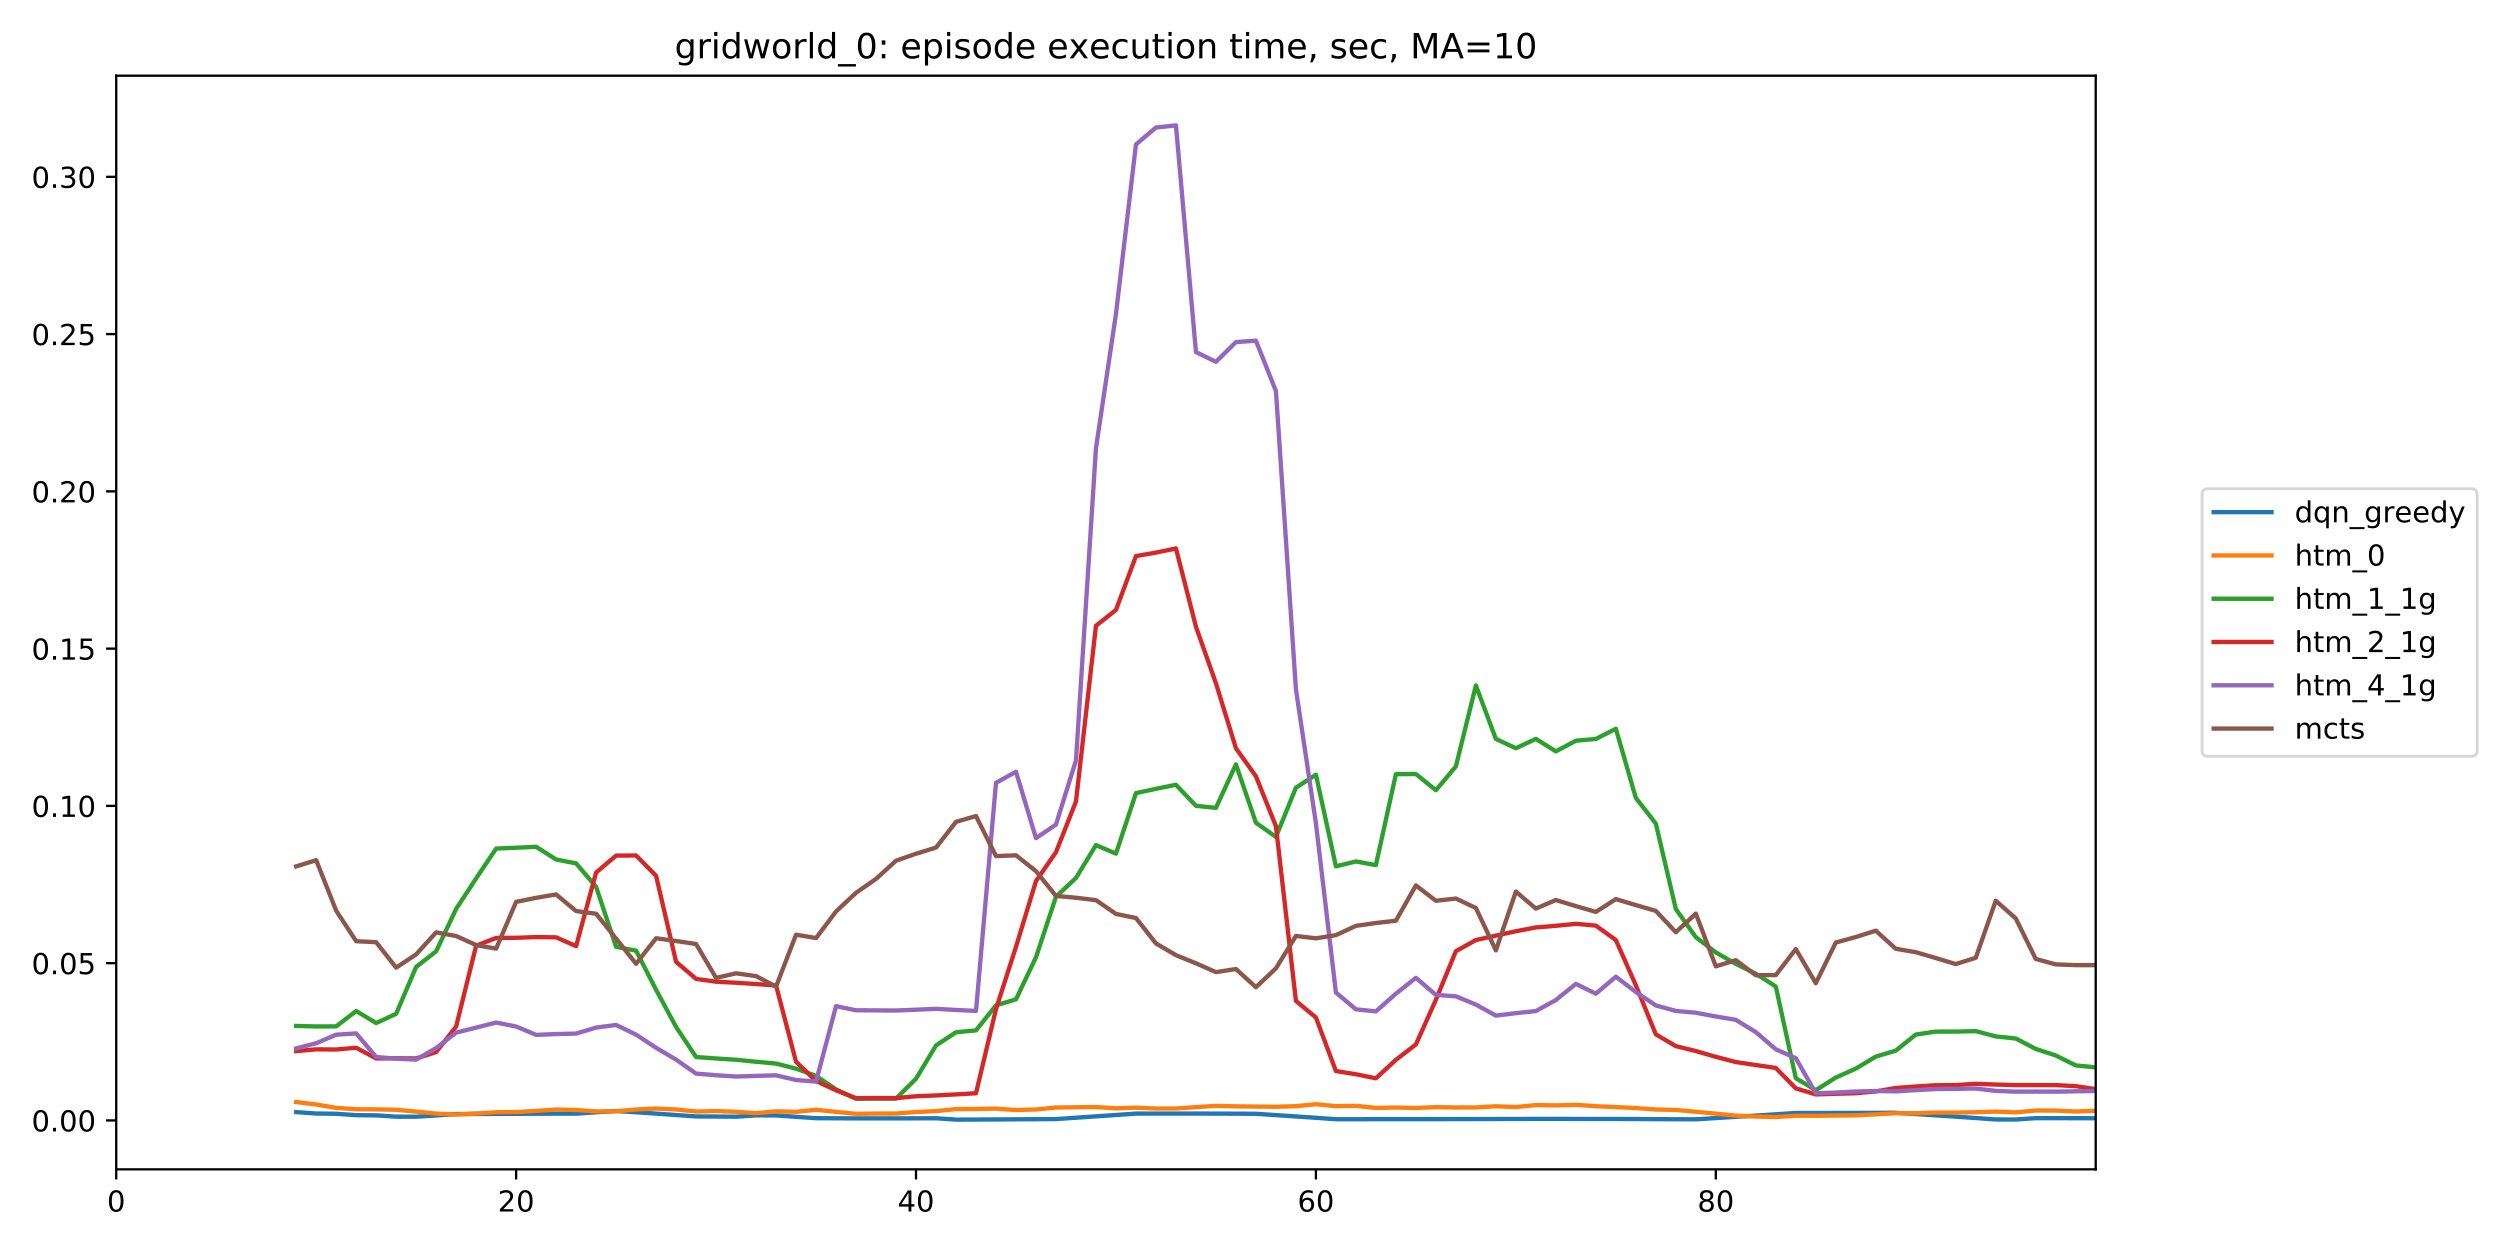 <?xml version="1.0" encoding="utf-8" standalone="no"?>
<!DOCTYPE svg PUBLIC "-//W3C//DTD SVG 1.1//EN"
  "http://www.w3.org/Graphics/SVG/1.1/DTD/svg11.dtd">
<!-- Created with matplotlib (https://matplotlib.org/) -->
<svg height="432pt" version="1.1" viewBox="0 0 864 432" width="864pt" xmlns="http://www.w3.org/2000/svg" xmlns:xlink="http://www.w3.org/1999/xlink">
 <defs>
  <style type="text/css">
*{stroke-linecap:butt;stroke-linejoin:round;}
  </style>
 </defs>
 <g id="figure_1">
  <g id="patch_1">
   <path d="M 0 432 
L 864 432 
L 864 0 
L 0 0 
z
" style="fill:#ffffff;"/>
  </g>
  <g id="axes_1">
   <g id="patch_2">
    <path d="M 40.165 404.12 
L 724.28 404.12 
L 724.28 26.16 
L 40.165 26.16 
z
" style="fill:#ffffff;"/>
   </g>
   <g id="matplotlib.axis_1">
    <g id="xtick_1">
     <g id="line2d_1">
      <defs>
       <path d="M 0 0 
L 0 3.5 
" id="mad38ffcee9" style="stroke:#000000;stroke-width:0.8;"/>
      </defs>
      <g>
       <use style="stroke:#000000;stroke-width:0.8;" x="40.165" xlink:href="#mad38ffcee9" y="404.12"/>
      </g>
     </g>
     <g id="text_1">
      <!-- 0 -->
      <defs>
       <path d="M 31.781 66.406 
Q 24.172 66.406 20.328 58.906 
Q 16.5 51.422 16.5 36.375 
Q 16.5 21.391 20.328 13.891 
Q 24.172 6.391 31.781 6.391 
Q 39.453 6.391 43.281 13.891 
Q 47.125 21.391 47.125 36.375 
Q 47.125 51.422 43.281 58.906 
Q 39.453 66.406 31.781 66.406 
z
M 31.781 74.219 
Q 44.047 74.219 50.516 64.516 
Q 56.984 54.828 56.984 36.375 
Q 56.984 17.969 50.516 8.266 
Q 44.047 -1.422 31.781 -1.422 
Q 19.531 -1.422 13.062 8.266 
Q 6.594 17.969 6.594 36.375 
Q 6.594 54.828 13.062 64.516 
Q 19.531 74.219 31.781 74.219 
z
" id="DejaVuSans-48"/>
      </defs>
      <g transform="translate(36.984 418.718)scale(0.1 -0.1)">
       <use xlink:href="#DejaVuSans-48"/>
      </g>
     </g>
    </g>
    <g id="xtick_2">
     <g id="line2d_2">
      <g>
       <use style="stroke:#000000;stroke-width:0.8;" x="178.37" xlink:href="#mad38ffcee9" y="404.12"/>
      </g>
     </g>
     <g id="text_2">
      <!-- 20 -->
      <defs>
       <path d="M 19.188 8.297 
L 53.609 8.297 
L 53.609 0 
L 7.328 0 
L 7.328 8.297 
Q 12.938 14.109 22.625 23.891 
Q 32.328 33.688 34.812 36.531 
Q 39.547 41.844 41.422 45.531 
Q 43.312 49.219 43.312 52.781 
Q 43.312 58.594 39.234 62.25 
Q 35.156 65.922 28.609 65.922 
Q 23.969 65.922 18.812 64.312 
Q 13.672 62.703 7.812 59.422 
L 7.812 69.391 
Q 13.766 71.781 18.938 73 
Q 24.125 74.219 28.422 74.219 
Q 39.75 74.219 46.484 68.547 
Q 53.219 62.891 53.219 53.422 
Q 53.219 48.922 51.531 44.891 
Q 49.859 40.875 45.406 35.406 
Q 44.188 33.984 37.641 27.219 
Q 31.109 20.453 19.188 8.297 
z
" id="DejaVuSans-50"/>
      </defs>
      <g transform="translate(172.008 418.718)scale(0.1 -0.1)">
       <use xlink:href="#DejaVuSans-50"/>
       <use x="63.623" xlink:href="#DejaVuSans-48"/>
      </g>
     </g>
    </g>
    <g id="xtick_3">
     <g id="line2d_3">
      <g>
       <use style="stroke:#000000;stroke-width:0.8;" x="316.575" xlink:href="#mad38ffcee9" y="404.12"/>
      </g>
     </g>
     <g id="text_3">
      <!-- 40 -->
      <defs>
       <path d="M 37.797 64.312 
L 12.891 25.391 
L 37.797 25.391 
z
M 35.203 72.906 
L 47.609 72.906 
L 47.609 25.391 
L 58.016 25.391 
L 58.016 17.188 
L 47.609 17.188 
L 47.609 0 
L 37.797 0 
L 37.797 17.188 
L 4.891 17.188 
L 4.891 26.703 
z
" id="DejaVuSans-52"/>
      </defs>
      <g transform="translate(310.213 418.718)scale(0.1 -0.1)">
       <use xlink:href="#DejaVuSans-52"/>
       <use x="63.623" xlink:href="#DejaVuSans-48"/>
      </g>
     </g>
    </g>
    <g id="xtick_4">
     <g id="line2d_4">
      <g>
       <use style="stroke:#000000;stroke-width:0.8;" x="454.78" xlink:href="#mad38ffcee9" y="404.12"/>
      </g>
     </g>
     <g id="text_4">
      <!-- 60 -->
      <defs>
       <path d="M 33.016 40.375 
Q 26.375 40.375 22.484 35.828 
Q 18.609 31.297 18.609 23.391 
Q 18.609 15.531 22.484 10.953 
Q 26.375 6.391 33.016 6.391 
Q 39.656 6.391 43.531 10.953 
Q 47.406 15.531 47.406 23.391 
Q 47.406 31.297 43.531 35.828 
Q 39.656 40.375 33.016 40.375 
z
M 52.594 71.297 
L 52.594 62.312 
Q 48.875 64.062 45.094 64.984 
Q 41.312 65.922 37.594 65.922 
Q 27.828 65.922 22.672 59.328 
Q 17.531 52.734 16.797 39.406 
Q 19.672 43.656 24.016 45.922 
Q 28.375 48.188 33.594 48.188 
Q 44.578 48.188 50.953 41.516 
Q 57.328 34.859 57.328 23.391 
Q 57.328 12.156 50.688 5.359 
Q 44.047 -1.422 33.016 -1.422 
Q 20.359 -1.422 13.672 8.266 
Q 6.984 17.969 6.984 36.375 
Q 6.984 53.656 15.188 63.938 
Q 23.391 74.219 37.203 74.219 
Q 40.922 74.219 44.703 73.484 
Q 48.484 72.75 52.594 71.297 
z
" id="DejaVuSans-54"/>
      </defs>
      <g transform="translate(448.418 418.718)scale(0.1 -0.1)">
       <use xlink:href="#DejaVuSans-54"/>
       <use x="63.623" xlink:href="#DejaVuSans-48"/>
      </g>
     </g>
    </g>
    <g id="xtick_5">
     <g id="line2d_5">
      <g>
       <use style="stroke:#000000;stroke-width:0.8;" x="592.985" xlink:href="#mad38ffcee9" y="404.12"/>
      </g>
     </g>
     <g id="text_5">
      <!-- 80 -->
      <defs>
       <path d="M 31.781 34.625 
Q 24.75 34.625 20.719 30.859 
Q 16.703 27.094 16.703 20.516 
Q 16.703 13.922 20.719 10.156 
Q 24.75 6.391 31.781 6.391 
Q 38.812 6.391 42.859 10.172 
Q 46.922 13.969 46.922 20.516 
Q 46.922 27.094 42.891 30.859 
Q 38.875 34.625 31.781 34.625 
z
M 21.922 38.812 
Q 15.578 40.375 12.031 44.719 
Q 8.5 49.078 8.5 55.328 
Q 8.5 64.062 14.719 69.141 
Q 20.953 74.219 31.781 74.219 
Q 42.672 74.219 48.875 69.141 
Q 55.078 64.062 55.078 55.328 
Q 55.078 49.078 51.531 44.719 
Q 48 40.375 41.703 38.812 
Q 48.828 37.156 52.797 32.312 
Q 56.781 27.484 56.781 20.516 
Q 56.781 9.906 50.312 4.234 
Q 43.844 -1.422 31.781 -1.422 
Q 19.734 -1.422 13.25 4.234 
Q 6.781 9.906 6.781 20.516 
Q 6.781 27.484 10.781 32.312 
Q 14.797 37.156 21.922 38.812 
z
M 18.312 54.391 
Q 18.312 48.734 21.844 45.562 
Q 25.391 42.391 31.781 42.391 
Q 38.141 42.391 41.719 45.562 
Q 45.312 48.734 45.312 54.391 
Q 45.312 60.062 41.719 63.234 
Q 38.141 66.406 31.781 66.406 
Q 25.391 66.406 21.844 63.234 
Q 18.312 60.062 18.312 54.391 
z
" id="DejaVuSans-56"/>
      </defs>
      <g transform="translate(586.623 418.718)scale(0.1 -0.1)">
       <use xlink:href="#DejaVuSans-56"/>
       <use x="63.623" xlink:href="#DejaVuSans-48"/>
      </g>
     </g>
    </g>
   </g>
   <g id="matplotlib.axis_2">
    <g id="ytick_1">
     <g id="line2d_6">
      <defs>
       <path d="M 0 0 
L -3.5 0 
" id="mde3115a3ef" style="stroke:#000000;stroke-width:0.8;"/>
      </defs>
      <g>
       <use style="stroke:#000000;stroke-width:0.8;" x="40.165" xlink:href="#mde3115a3ef" y="387.221"/>
      </g>
     </g>
     <g id="text_6">
      <!-- 0.00 -->
      <defs>
       <path d="M 10.688 12.406 
L 21 12.406 
L 21 0 
L 10.688 0 
z
" id="DejaVuSans-46"/>
      </defs>
      <g transform="translate(10.899 391.021)scale(0.1 -0.1)">
       <use xlink:href="#DejaVuSans-48"/>
       <use x="63.623" xlink:href="#DejaVuSans-46"/>
       <use x="95.41" xlink:href="#DejaVuSans-48"/>
       <use x="159.033" xlink:href="#DejaVuSans-48"/>
      </g>
     </g>
    </g>
    <g id="ytick_2">
     <g id="line2d_7">
      <g>
       <use style="stroke:#000000;stroke-width:0.8;" x="40.165" xlink:href="#mde3115a3ef" y="332.871"/>
      </g>
     </g>
     <g id="text_7">
      <!-- 0.05 -->
      <defs>
       <path d="M 10.797 72.906 
L 49.516 72.906 
L 49.516 64.594 
L 19.828 64.594 
L 19.828 46.734 
Q 21.969 47.469 24.109 47.828 
Q 26.266 48.188 28.422 48.188 
Q 40.625 48.188 47.75 41.5 
Q 54.891 34.812 54.891 23.391 
Q 54.891 11.625 47.562 5.094 
Q 40.234 -1.422 26.906 -1.422 
Q 22.312 -1.422 17.547 -0.641 
Q 12.797 0.141 7.719 1.703 
L 7.719 11.625 
Q 12.109 9.234 16.797 8.062 
Q 21.484 6.891 26.703 6.891 
Q 35.156 6.891 40.078 11.328 
Q 45.016 15.766 45.016 23.391 
Q 45.016 31 40.078 35.438 
Q 35.156 39.891 26.703 39.891 
Q 22.75 39.891 18.812 39.016 
Q 14.891 38.141 10.797 36.281 
z
" id="DejaVuSans-53"/>
      </defs>
      <g transform="translate(10.899 336.67)scale(0.1 -0.1)">
       <use xlink:href="#DejaVuSans-48"/>
       <use x="63.623" xlink:href="#DejaVuSans-46"/>
       <use x="95.41" xlink:href="#DejaVuSans-48"/>
       <use x="159.033" xlink:href="#DejaVuSans-53"/>
      </g>
     </g>
    </g>
    <g id="ytick_3">
     <g id="line2d_8">
      <g>
       <use style="stroke:#000000;stroke-width:0.8;" x="40.165" xlink:href="#mde3115a3ef" y="278.521"/>
      </g>
     </g>
     <g id="text_8">
      <!-- 0.10 -->
      <defs>
       <path d="M 12.406 8.297 
L 28.516 8.297 
L 28.516 63.922 
L 10.984 60.406 
L 10.984 69.391 
L 28.422 72.906 
L 38.281 72.906 
L 38.281 8.297 
L 54.391 8.297 
L 54.391 0 
L 12.406 0 
z
" id="DejaVuSans-49"/>
      </defs>
      <g transform="translate(10.899 282.32)scale(0.1 -0.1)">
       <use xlink:href="#DejaVuSans-48"/>
       <use x="63.623" xlink:href="#DejaVuSans-46"/>
       <use x="95.41" xlink:href="#DejaVuSans-49"/>
       <use x="159.033" xlink:href="#DejaVuSans-48"/>
      </g>
     </g>
    </g>
    <g id="ytick_4">
     <g id="line2d_9">
      <g>
       <use style="stroke:#000000;stroke-width:0.8;" x="40.165" xlink:href="#mde3115a3ef" y="224.171"/>
      </g>
     </g>
     <g id="text_9">
      <!-- 0.15 -->
      <g transform="translate(10.899 227.97)scale(0.1 -0.1)">
       <use xlink:href="#DejaVuSans-48"/>
       <use x="63.623" xlink:href="#DejaVuSans-46"/>
       <use x="95.41" xlink:href="#DejaVuSans-49"/>
       <use x="159.033" xlink:href="#DejaVuSans-53"/>
      </g>
     </g>
    </g>
    <g id="ytick_5">
     <g id="line2d_10">
      <g>
       <use style="stroke:#000000;stroke-width:0.8;" x="40.165" xlink:href="#mde3115a3ef" y="169.821"/>
      </g>
     </g>
     <g id="text_10">
      <!-- 0.20 -->
      <g transform="translate(10.899 173.62)scale(0.1 -0.1)">
       <use xlink:href="#DejaVuSans-48"/>
       <use x="63.623" xlink:href="#DejaVuSans-46"/>
       <use x="95.41" xlink:href="#DejaVuSans-50"/>
       <use x="159.033" xlink:href="#DejaVuSans-48"/>
      </g>
     </g>
    </g>
    <g id="ytick_6">
     <g id="line2d_11">
      <g>
       <use style="stroke:#000000;stroke-width:0.8;" x="40.165" xlink:href="#mde3115a3ef" y="115.471"/>
      </g>
     </g>
     <g id="text_11">
      <!-- 0.25 -->
      <g transform="translate(10.899 119.27)scale(0.1 -0.1)">
       <use xlink:href="#DejaVuSans-48"/>
       <use x="63.623" xlink:href="#DejaVuSans-46"/>
       <use x="95.41" xlink:href="#DejaVuSans-50"/>
       <use x="159.033" xlink:href="#DejaVuSans-53"/>
      </g>
     </g>
    </g>
    <g id="ytick_7">
     <g id="line2d_12">
      <g>
       <use style="stroke:#000000;stroke-width:0.8;" x="40.165" xlink:href="#mde3115a3ef" y="61.12"/>
      </g>
     </g>
     <g id="text_12">
      <!-- 0.30 -->
      <defs>
       <path d="M 40.578 39.312 
Q 47.656 37.797 51.625 33 
Q 55.609 28.219 55.609 21.188 
Q 55.609 10.406 48.188 4.484 
Q 40.766 -1.422 27.094 -1.422 
Q 22.516 -1.422 17.656 -0.516 
Q 12.797 0.391 7.625 2.203 
L 7.625 11.719 
Q 11.719 9.328 16.594 8.109 
Q 21.484 6.891 26.812 6.891 
Q 36.078 6.891 40.938 10.547 
Q 45.797 14.203 45.797 21.188 
Q 45.797 27.641 41.281 31.266 
Q 36.766 34.906 28.719 34.906 
L 20.219 34.906 
L 20.219 43.016 
L 29.109 43.016 
Q 36.375 43.016 40.234 45.922 
Q 44.094 48.828 44.094 54.297 
Q 44.094 59.906 40.109 62.906 
Q 36.141 65.922 28.719 65.922 
Q 24.656 65.922 20.016 65.031 
Q 15.375 64.156 9.812 62.312 
L 9.812 71.094 
Q 15.438 72.656 20.344 73.438 
Q 25.25 74.219 29.594 74.219 
Q 40.828 74.219 47.359 69.109 
Q 53.906 64.016 53.906 55.328 
Q 53.906 49.266 50.438 45.094 
Q 46.969 40.922 40.578 39.312 
z
" id="DejaVuSans-51"/>
      </defs>
      <g transform="translate(10.899 64.92)scale(0.1 -0.1)">
       <use xlink:href="#DejaVuSans-48"/>
       <use x="63.623" xlink:href="#DejaVuSans-46"/>
       <use x="95.41" xlink:href="#DejaVuSans-51"/>
       <use x="159.033" xlink:href="#DejaVuSans-48"/>
      </g>
     </g>
    </g>
   </g>
   <g id="line2d_13">
    <path clip-path="url(#p79710f02c5)" d="M 102.357 384.342 
L 109.268 384.836 
L 116.178 384.919 
L 123.088 385.405 
L 129.998 385.472 
L 136.909 385.917 
L 143.819 385.933 
L 150.729 385.502 
L 157.639 385.018 
L 164.55 384.989 
L 171.46 384.968 
L 178.37 384.948 
L 185.28 384.89 
L 192.191 384.878 
L 199.101 384.879 
L 206.011 384.411 
L 212.921 383.962 
L 219.832 384.397 
L 226.742 384.865 
L 233.652 385.352 
L 240.562 385.846 
L 247.473 385.871 
L 254.383 385.93 
L 261.293 385.475 
L 268.203 385.488 
L 275.114 385.974 
L 282.024 386.444 
L 288.934 386.48 
L 295.844 386.512 
L 302.755 386.51 
L 309.665 386.509 
L 316.575 386.492 
L 323.485 386.472 
L 330.396 386.94 
L 337.306 386.918 
L 344.216 386.882 
L 351.126 386.836 
L 358.037 386.797 
L 364.947 386.752 
L 371.857 386.278 
L 378.767 385.806 
L 385.678 385.343 
L 392.588 384.86 
L 399.498 384.848 
L 406.408 384.845 
L 413.319 384.853 
L 420.229 384.866 
L 427.139 384.891 
L 434.049 384.923 
L 440.96 385.385 
L 447.87 385.844 
L 454.78 386.311 
L 461.69 386.803 
L 468.601 386.805 
L 475.511 386.789 
L 482.421 386.785 
L 489.331 386.793 
L 496.242 386.781 
L 503.152 386.76 
L 510.062 386.743 
L 516.972 386.728 
L 523.883 386.715 
L 530.793 386.693 
L 537.703 386.691 
L 544.613 386.707 
L 551.524 386.716 
L 558.434 386.717 
L 565.344 386.743 
L 572.254 386.777 
L 579.165 386.81 
L 586.075 386.837 
L 592.985 386.406 
L 599.895 385.972 
L 606.806 385.542 
L 613.716 385.104 
L 620.626 384.632 
L 627.536 384.643 
L 634.447 384.628 
L 641.357 384.614 
L 648.267 384.591 
L 655.177 384.577 
L 662.088 385.015 
L 668.998 385.465 
L 675.908 385.922 
L 682.818 386.387 
L 689.729 386.885 
L 696.639 386.898 
L 703.549 386.441 
L 710.459 386.442 
L 717.37 386.451 
L 724.28 386.452 
" style="fill:none;stroke:#1f77b4;stroke-linecap:square;stroke-width:1.5;"/>
   </g>
   <g id="line2d_14">
    <path clip-path="url(#p79710f02c5)" d="M 102.357 380.86 
L 109.268 381.708 
L 116.178 382.882 
L 123.088 383.358 
L 129.998 383.389 
L 136.909 383.547 
L 143.819 384.16 
L 150.729 384.858 
L 157.639 385.183 
L 164.55 384.827 
L 171.46 384.385 
L 178.37 384.313 
L 185.28 383.926 
L 192.191 383.457 
L 199.101 383.609 
L 206.011 384.111 
L 212.921 384.054 
L 219.832 383.444 
L 226.742 383.113 
L 233.652 383.438 
L 240.562 384.135 
L 247.473 383.999 
L 254.383 384.225 
L 261.293 384.711 
L 268.203 384.067 
L 275.114 384.249 
L 282.024 383.54 
L 288.934 384.269 
L 295.844 384.926 
L 302.755 384.852 
L 309.665 384.834 
L 316.575 384.323 
L 323.485 384.005 
L 330.396 383.3 
L 337.306 383.274 
L 344.216 383.139 
L 351.126 383.635 
L 358.037 383.433 
L 364.947 382.756 
L 371.857 382.672 
L 378.767 382.594 
L 385.678 383.035 
L 392.588 382.814 
L 399.498 383.108 
L 406.408 383.096 
L 413.319 382.635 
L 420.229 382.179 
L 427.139 382.36 
L 434.049 382.435 
L 440.96 382.5 
L 447.87 382.299 
L 454.78 381.614 
L 461.69 382.292 
L 468.601 382.199 
L 475.511 382.888 
L 482.421 382.76 
L 489.331 382.92 
L 496.242 382.616 
L 503.152 382.744 
L 510.062 382.728 
L 516.972 382.324 
L 523.883 382.595 
L 530.793 381.917 
L 537.703 382.033 
L 544.613 381.82 
L 551.524 382.303 
L 558.434 382.61 
L 565.344 382.936 
L 572.254 383.446 
L 579.165 383.594 
L 586.075 384.223 
L 592.985 384.884 
L 599.895 385.564 
L 606.806 385.883 
L 613.716 386.043 
L 620.626 385.593 
L 627.536 385.619 
L 634.447 385.542 
L 641.357 385.462 
L 648.267 385.12 
L 655.177 384.737 
L 662.088 384.734 
L 668.998 384.505 
L 675.908 384.501 
L 682.818 384.377 
L 689.729 384.16 
L 696.639 384.434 
L 703.549 383.786 
L 710.459 383.812 
L 717.37 384.135 
L 724.28 383.867 
" style="fill:none;stroke:#ff7f0e;stroke-linecap:square;stroke-width:1.5;"/>
   </g>
   <g id="line2d_15">
    <path clip-path="url(#p79710f02c5)" d="M 102.357 354.557 
L 109.268 354.744 
L 116.178 354.711 
L 123.088 349.41 
L 129.998 353.561 
L 136.909 350.373 
L 143.819 334.161 
L 150.729 328.773 
L 157.639 314.121 
L 164.55 303.569 
L 171.46 293.261 
L 178.37 292.976 
L 185.28 292.655 
L 192.191 297.044 
L 199.101 298.384 
L 206.011 306.488 
L 212.921 327.221 
L 219.832 328.563 
L 226.742 342.076 
L 233.652 354.91 
L 240.562 365.305 
L 247.473 365.807 
L 254.383 366.244 
L 261.293 366.939 
L 268.203 367.568 
L 275.114 369.329 
L 282.024 371.828 
L 288.934 376.494 
L 295.844 379.731 
L 302.755 379.701 
L 309.665 379.675 
L 316.575 372.804 
L 323.485 361.31 
L 330.396 356.743 
L 337.306 356.11 
L 344.216 347.443 
L 351.126 345.372 
L 358.037 330.827 
L 364.947 309.89 
L 371.857 303.424 
L 378.767 292.061 
L 385.678 295.021 
L 392.588 274.099 
L 399.498 272.615 
L 406.408 271.221 
L 413.319 278.486 
L 420.229 279.194 
L 427.139 264.176 
L 434.049 284.343 
L 440.96 289.247 
L 447.87 272.225 
L 454.78 267.729 
L 461.69 299.408 
L 468.601 297.722 
L 475.511 298.993 
L 482.421 267.552 
L 489.331 267.505 
L 496.242 273.096 
L 503.152 264.868 
L 510.062 236.89 
L 516.972 255.371 
L 523.883 258.594 
L 530.793 255.351 
L 537.703 259.668 
L 544.613 255.996 
L 551.524 255.378 
L 558.434 251.861 
L 565.344 275.75 
L 572.254 284.642 
L 579.165 314.157 
L 586.075 323.901 
L 592.985 329.145 
L 599.895 333.127 
L 606.806 336.52 
L 613.716 340.951 
L 620.626 372.611 
L 627.536 376.773 
L 634.447 372.402 
L 641.357 369.314 
L 648.267 365.168 
L 655.177 363.112 
L 662.088 357.544 
L 668.998 356.524 
L 675.908 356.518 
L 682.818 356.356 
L 689.729 358.192 
L 696.639 358.911 
L 703.549 362.504 
L 710.459 364.774 
L 717.37 368.204 
L 724.28 368.893 
" style="fill:none;stroke:#2ca02c;stroke-linecap:square;stroke-width:1.5;"/>
   </g>
   <g id="line2d_16">
    <path clip-path="url(#p79710f02c5)" d="M 102.357 363.268 
L 109.268 362.654 
L 116.178 362.712 
L 123.088 362.097 
L 129.998 365.804 
L 136.909 365.74 
L 143.819 365.794 
L 150.729 363.607 
L 157.639 354.766 
L 164.55 326.839 
L 171.46 324.146 
L 178.37 324.102 
L 185.28 323.856 
L 192.191 323.941 
L 199.101 326.988 
L 206.011 301.535 
L 212.921 295.698 
L 219.832 295.656 
L 226.742 302.67 
L 233.652 332.405 
L 240.562 338.306 
L 247.473 339.271 
L 254.383 339.633 
L 261.293 340.088 
L 268.203 340.589 
L 275.114 366.949 
L 282.024 373.584 
L 288.934 376.814 
L 295.844 379.538 
L 302.755 379.486 
L 309.665 379.502 
L 316.575 378.864 
L 323.485 378.59 
L 330.396 378.221 
L 337.306 377.832 
L 344.216 348.743 
L 351.126 327.216 
L 358.037 304.498 
L 364.947 294.506 
L 371.857 276.991 
L 378.767 216.267 
L 385.678 210.786 
L 392.588 192.181 
L 399.498 190.975 
L 406.408 189.537 
L 413.319 216.588 
L 420.229 236.151 
L 427.139 258.592 
L 434.049 268.288 
L 440.96 285.517 
L 447.87 345.914 
L 454.78 351.647 
L 461.69 370.161 
L 468.601 371.261 
L 475.511 372.659 
L 482.421 366.285 
L 489.331 360.974 
L 496.242 345.52 
L 503.152 328.738 
L 510.062 324.885 
L 516.972 323.342 
L 523.883 321.843 
L 530.793 320.513 
L 537.703 319.952 
L 544.613 319.277 
L 551.524 319.902 
L 558.434 324.883 
L 565.344 340.496 
L 572.254 357.481 
L 579.165 361.544 
L 586.075 363.245 
L 592.985 365.245 
L 599.895 367.041 
L 606.806 368.078 
L 613.716 369.085 
L 620.626 376.132 
L 627.536 378.228 
L 634.447 378.013 
L 641.357 377.814 
L 648.267 377.188 
L 655.177 376.004 
L 662.088 375.491 
L 668.998 375.056 
L 675.908 375.015 
L 682.818 374.56 
L 689.729 374.821 
L 696.639 375.011 
L 703.549 375.003 
L 710.459 375.006 
L 717.37 375.379 
L 724.28 376.399 
" style="fill:none;stroke:#d62728;stroke-linecap:square;stroke-width:1.5;"/>
   </g>
   <g id="line2d_17">
    <path clip-path="url(#p79710f02c5)" d="M 102.357 362.326 
L 109.268 360.532 
L 116.178 357.593 
L 123.088 357.141 
L 129.998 365.305 
L 136.909 365.848 
L 143.819 366.215 
L 150.729 362.19 
L 157.639 356.864 
L 164.55 355.145 
L 171.46 353.396 
L 178.37 354.758 
L 185.28 357.651 
L 192.191 357.37 
L 199.101 357.205 
L 206.011 355.129 
L 212.921 354.22 
L 219.832 357.576 
L 226.742 362.121 
L 233.652 366.2 
L 240.562 371.044 
L 247.473 371.603 
L 254.383 372.046 
L 261.293 371.833 
L 268.203 371.629 
L 275.114 373.256 
L 282.024 373.797 
L 288.934 347.722 
L 295.844 349.159 
L 302.755 349.185 
L 309.665 349.239 
L 316.575 348.958 
L 323.485 348.65 
L 330.396 349.043 
L 337.306 349.372 
L 344.216 270.536 
L 351.126 266.715 
L 358.037 289.659 
L 364.947 284.968 
L 371.857 262.785 
L 378.767 154.892 
L 385.678 108.482 
L 392.588 49.911 
L 399.498 44.066 
L 406.408 43.34 
L 413.319 121.676 
L 420.229 125.048 
L 427.139 118.224 
L 434.049 117.747 
L 440.96 135.137 
L 447.87 238.199 
L 454.78 284.494 
L 461.69 343 
L 468.601 348.829 
L 475.511 349.529 
L 482.421 343.414 
L 489.331 337.941 
L 496.242 343.835 
L 503.152 344.323 
L 510.062 347.18 
L 516.972 350.985 
L 523.883 350.157 
L 530.793 349.42 
L 537.703 345.608 
L 544.613 340.021 
L 551.524 343.426 
L 558.434 337.544 
L 565.344 342.828 
L 572.254 347.488 
L 579.165 349.375 
L 586.075 350.005 
L 592.985 351.297 
L 599.895 352.457 
L 606.806 356.696 
L 613.716 362.638 
L 620.626 365.705 
L 627.536 377.822 
L 634.447 377.591 
L 641.357 377.225 
L 648.267 377.051 
L 655.177 377.176 
L 662.088 376.754 
L 668.998 376.372 
L 675.908 376.304 
L 682.818 376.205 
L 689.729 377.003 
L 696.639 377.276 
L 703.549 377.254 
L 710.459 377.276 
L 717.37 377.155 
L 724.28 377.051 
" style="fill:none;stroke:#9467bd;stroke-linecap:square;stroke-width:1.5;"/>
   </g>
   <g id="line2d_18">
    <path clip-path="url(#p79710f02c5)" d="M 102.357 299.416 
L 109.268 297.275 
L 116.178 314.727 
L 123.088 325.282 
L 129.998 325.626 
L 136.909 334.424 
L 143.819 329.826 
L 150.729 322.234 
L 157.639 323.486 
L 164.55 326.618 
L 171.46 327.85 
L 178.37 311.687 
L 185.28 310.289 
L 192.191 309.124 
L 199.101 314.857 
L 206.011 315.794 
L 212.921 324.383 
L 219.832 333.081 
L 226.742 324.261 
L 233.652 325.211 
L 240.562 326.251 
L 247.473 337.961 
L 254.383 336.374 
L 261.293 337.345 
L 268.203 340.962 
L 275.114 323.029 
L 282.024 324.192 
L 288.934 315.014 
L 295.844 308.55 
L 302.755 303.739 
L 309.665 297.454 
L 316.575 295.052 
L 323.485 292.921 
L 330.396 284.026 
L 337.306 282.023 
L 344.216 295.873 
L 351.126 295.59 
L 358.037 301.085 
L 364.947 309.636 
L 371.857 310.255 
L 378.767 311.094 
L 385.678 315.847 
L 392.588 317.275 
L 399.498 326.053 
L 406.408 330.102 
L 413.319 332.911 
L 420.229 335.975 
L 427.139 334.892 
L 434.049 341.174 
L 440.96 334.658 
L 447.87 323.467 
L 454.78 324.28 
L 461.69 323.188 
L 468.601 319.973 
L 475.511 318.993 
L 482.421 318.198 
L 489.331 306.001 
L 496.242 311.314 
L 503.152 310.537 
L 510.062 313.8 
L 516.972 328.458 
L 523.883 308.133 
L 530.793 314.01 
L 537.703 311.043 
L 544.613 313.149 
L 551.524 315.157 
L 558.434 310.725 
L 565.344 312.801 
L 572.254 314.8 
L 579.165 322.182 
L 586.075 315.746 
L 592.985 333.971 
L 599.895 331.834 
L 606.806 337.036 
L 613.716 336.987 
L 620.626 328.009 
L 627.536 339.795 
L 634.447 325.74 
L 641.357 323.843 
L 648.267 321.648 
L 655.177 327.898 
L 662.088 329.074 
L 668.998 331.095 
L 675.908 333.181 
L 682.818 331.017 
L 689.729 311.289 
L 696.639 317.397 
L 703.549 331.398 
L 710.459 333.292 
L 717.37 333.549 
L 724.28 333.548 
" style="fill:none;stroke:#8c564b;stroke-linecap:square;stroke-width:1.5;"/>
   </g>
   <g id="patch_3">
    <path d="M 40.165 404.12 
L 40.165 26.16 
" style="fill:none;stroke:#000000;stroke-linecap:square;stroke-linejoin:miter;stroke-width:0.8;"/>
   </g>
   <g id="patch_4">
    <path d="M 724.28 404.12 
L 724.28 26.16 
" style="fill:none;stroke:#000000;stroke-linecap:square;stroke-linejoin:miter;stroke-width:0.8;"/>
   </g>
   <g id="patch_5">
    <path d="M 40.165 404.12 
L 724.28 404.12 
" style="fill:none;stroke:#000000;stroke-linecap:square;stroke-linejoin:miter;stroke-width:0.8;"/>
   </g>
   <g id="patch_6">
    <path d="M 40.165 26.16 
L 724.28 26.16 
" style="fill:none;stroke:#000000;stroke-linecap:square;stroke-linejoin:miter;stroke-width:0.8;"/>
   </g>
   <g id="text_13">
    <!-- gridworld_0: episode execution time, sec, MA=10 -->
    <defs>
     <path d="M 45.406 27.984 
Q 45.406 37.75 41.375 43.109 
Q 37.359 48.484 30.078 48.484 
Q 22.859 48.484 18.828 43.109 
Q 14.797 37.75 14.797 27.984 
Q 14.797 18.266 18.828 12.891 
Q 22.859 7.516 30.078 7.516 
Q 37.359 7.516 41.375 12.891 
Q 45.406 18.266 45.406 27.984 
z
M 54.391 6.781 
Q 54.391 -7.172 48.188 -13.984 
Q 42 -20.797 29.203 -20.797 
Q 24.469 -20.797 20.266 -20.094 
Q 16.062 -19.391 12.109 -17.922 
L 12.109 -9.188 
Q 16.062 -11.328 19.922 -12.344 
Q 23.781 -13.375 27.781 -13.375 
Q 36.625 -13.375 41.016 -8.766 
Q 45.406 -4.156 45.406 5.172 
L 45.406 9.625 
Q 42.625 4.781 38.281 2.391 
Q 33.938 0 27.875 0 
Q 17.828 0 11.672 7.656 
Q 5.516 15.328 5.516 27.984 
Q 5.516 40.672 11.672 48.328 
Q 17.828 56 27.875 56 
Q 33.938 56 38.281 53.609 
Q 42.625 51.219 45.406 46.391 
L 45.406 54.688 
L 54.391 54.688 
z
" id="DejaVuSans-103"/>
     <path d="M 41.109 46.297 
Q 39.594 47.172 37.812 47.578 
Q 36.031 48 33.891 48 
Q 26.266 48 22.188 43.047 
Q 18.109 38.094 18.109 28.812 
L 18.109 0 
L 9.078 0 
L 9.078 54.688 
L 18.109 54.688 
L 18.109 46.188 
Q 20.953 51.172 25.484 53.578 
Q 30.031 56 36.531 56 
Q 37.453 56 38.578 55.875 
Q 39.703 55.766 41.062 55.516 
z
" id="DejaVuSans-114"/>
     <path d="M 9.422 54.688 
L 18.406 54.688 
L 18.406 0 
L 9.422 0 
z
M 9.422 75.984 
L 18.406 75.984 
L 18.406 64.594 
L 9.422 64.594 
z
" id="DejaVuSans-105"/>
     <path d="M 45.406 46.391 
L 45.406 75.984 
L 54.391 75.984 
L 54.391 0 
L 45.406 0 
L 45.406 8.203 
Q 42.578 3.328 38.25 0.953 
Q 33.938 -1.422 27.875 -1.422 
Q 17.969 -1.422 11.734 6.484 
Q 5.516 14.406 5.516 27.297 
Q 5.516 40.188 11.734 48.094 
Q 17.969 56 27.875 56 
Q 33.938 56 38.25 53.625 
Q 42.578 51.266 45.406 46.391 
z
M 14.797 27.297 
Q 14.797 17.391 18.875 11.75 
Q 22.953 6.109 30.078 6.109 
Q 37.203 6.109 41.297 11.75 
Q 45.406 17.391 45.406 27.297 
Q 45.406 37.203 41.297 42.844 
Q 37.203 48.484 30.078 48.484 
Q 22.953 48.484 18.875 42.844 
Q 14.797 37.203 14.797 27.297 
z
" id="DejaVuSans-100"/>
     <path d="M 4.203 54.688 
L 13.188 54.688 
L 24.422 12.016 
L 35.594 54.688 
L 46.188 54.688 
L 57.422 12.016 
L 68.609 54.688 
L 77.594 54.688 
L 63.281 0 
L 52.688 0 
L 40.922 44.828 
L 29.109 0 
L 18.5 0 
z
" id="DejaVuSans-119"/>
     <path d="M 30.609 48.391 
Q 23.391 48.391 19.188 42.75 
Q 14.984 37.109 14.984 27.297 
Q 14.984 17.484 19.156 11.844 
Q 23.344 6.203 30.609 6.203 
Q 37.797 6.203 41.984 11.859 
Q 46.188 17.531 46.188 27.297 
Q 46.188 37.016 41.984 42.703 
Q 37.797 48.391 30.609 48.391 
z
M 30.609 56 
Q 42.328 56 49.016 48.375 
Q 55.719 40.766 55.719 27.297 
Q 55.719 13.875 49.016 6.219 
Q 42.328 -1.422 30.609 -1.422 
Q 18.844 -1.422 12.172 6.219 
Q 5.516 13.875 5.516 27.297 
Q 5.516 40.766 12.172 48.375 
Q 18.844 56 30.609 56 
z
" id="DejaVuSans-111"/>
     <path d="M 9.422 75.984 
L 18.406 75.984 
L 18.406 0 
L 9.422 0 
z
" id="DejaVuSans-108"/>
     <path d="M 50.984 -16.609 
L 50.984 -23.578 
L -0.984 -23.578 
L -0.984 -16.609 
z
" id="DejaVuSans-95"/>
     <path d="M 11.719 12.406 
L 22.016 12.406 
L 22.016 0 
L 11.719 0 
z
M 11.719 51.703 
L 22.016 51.703 
L 22.016 39.312 
L 11.719 39.312 
z
" id="DejaVuSans-58"/>
     <path id="DejaVuSans-32"/>
     <path d="M 56.203 29.594 
L 56.203 25.203 
L 14.891 25.203 
Q 15.484 15.922 20.484 11.062 
Q 25.484 6.203 34.422 6.203 
Q 39.594 6.203 44.453 7.469 
Q 49.312 8.734 54.109 11.281 
L 54.109 2.781 
Q 49.266 0.734 44.188 -0.344 
Q 39.109 -1.422 33.891 -1.422 
Q 20.797 -1.422 13.156 6.188 
Q 5.516 13.812 5.516 26.812 
Q 5.516 40.234 12.766 48.109 
Q 20.016 56 32.328 56 
Q 43.359 56 49.781 48.891 
Q 56.203 41.797 56.203 29.594 
z
M 47.219 32.234 
Q 47.125 39.594 43.094 43.984 
Q 39.062 48.391 32.422 48.391 
Q 24.906 48.391 20.391 44.141 
Q 15.875 39.891 15.188 32.172 
z
" id="DejaVuSans-101"/>
     <path d="M 18.109 8.203 
L 18.109 -20.797 
L 9.078 -20.797 
L 9.078 54.688 
L 18.109 54.688 
L 18.109 46.391 
Q 20.953 51.266 25.266 53.625 
Q 29.594 56 35.594 56 
Q 45.562 56 51.781 48.094 
Q 58.016 40.188 58.016 27.297 
Q 58.016 14.406 51.781 6.484 
Q 45.562 -1.422 35.594 -1.422 
Q 29.594 -1.422 25.266 0.953 
Q 20.953 3.328 18.109 8.203 
z
M 48.688 27.297 
Q 48.688 37.203 44.609 42.844 
Q 40.531 48.484 33.406 48.484 
Q 26.266 48.484 22.188 42.844 
Q 18.109 37.203 18.109 27.297 
Q 18.109 17.391 22.188 11.75 
Q 26.266 6.109 33.406 6.109 
Q 40.531 6.109 44.609 11.75 
Q 48.688 17.391 48.688 27.297 
z
" id="DejaVuSans-112"/>
     <path d="M 44.281 53.078 
L 44.281 44.578 
Q 40.484 46.531 36.375 47.5 
Q 32.281 48.484 27.875 48.484 
Q 21.188 48.484 17.844 46.438 
Q 14.5 44.391 14.5 40.281 
Q 14.5 37.156 16.891 35.375 
Q 19.281 33.594 26.516 31.984 
L 29.594 31.297 
Q 39.156 29.25 43.188 25.516 
Q 47.219 21.781 47.219 15.094 
Q 47.219 7.469 41.188 3.016 
Q 35.156 -1.422 24.609 -1.422 
Q 20.219 -1.422 15.453 -0.562 
Q 10.688 0.297 5.422 2 
L 5.422 11.281 
Q 10.406 8.688 15.234 7.391 
Q 20.062 6.109 24.812 6.109 
Q 31.156 6.109 34.562 8.281 
Q 37.984 10.453 37.984 14.406 
Q 37.984 18.062 35.516 20.016 
Q 33.062 21.969 24.703 23.781 
L 21.578 24.516 
Q 13.234 26.266 9.516 29.906 
Q 5.812 33.547 5.812 39.891 
Q 5.812 47.609 11.281 51.797 
Q 16.75 56 26.812 56 
Q 31.781 56 36.172 55.266 
Q 40.578 54.547 44.281 53.078 
z
" id="DejaVuSans-115"/>
     <path d="M 54.891 54.688 
L 35.109 28.078 
L 55.906 0 
L 45.312 0 
L 29.391 21.484 
L 13.484 0 
L 2.875 0 
L 24.125 28.609 
L 4.688 54.688 
L 15.281 54.688 
L 29.781 35.203 
L 44.281 54.688 
z
" id="DejaVuSans-120"/>
     <path d="M 48.781 52.594 
L 48.781 44.188 
Q 44.969 46.297 41.141 47.344 
Q 37.312 48.391 33.406 48.391 
Q 24.656 48.391 19.812 42.844 
Q 14.984 37.312 14.984 27.297 
Q 14.984 17.281 19.812 11.734 
Q 24.656 6.203 33.406 6.203 
Q 37.312 6.203 41.141 7.25 
Q 44.969 8.297 48.781 10.406 
L 48.781 2.094 
Q 45.016 0.344 40.984 -0.531 
Q 36.969 -1.422 32.422 -1.422 
Q 20.062 -1.422 12.781 6.344 
Q 5.516 14.109 5.516 27.297 
Q 5.516 40.672 12.859 48.328 
Q 20.219 56 33.016 56 
Q 37.156 56 41.109 55.141 
Q 45.062 54.297 48.781 52.594 
z
" id="DejaVuSans-99"/>
     <path d="M 8.5 21.578 
L 8.5 54.688 
L 17.484 54.688 
L 17.484 21.922 
Q 17.484 14.156 20.5 10.266 
Q 23.531 6.391 29.594 6.391 
Q 36.859 6.391 41.078 11.031 
Q 45.312 15.672 45.312 23.688 
L 45.312 54.688 
L 54.297 54.688 
L 54.297 0 
L 45.312 0 
L 45.312 8.406 
Q 42.047 3.422 37.719 1 
Q 33.406 -1.422 27.688 -1.422 
Q 18.266 -1.422 13.375 4.438 
Q 8.5 10.297 8.5 21.578 
z
M 31.109 56 
z
" id="DejaVuSans-117"/>
     <path d="M 18.312 70.219 
L 18.312 54.688 
L 36.812 54.688 
L 36.812 47.703 
L 18.312 47.703 
L 18.312 18.016 
Q 18.312 11.328 20.141 9.422 
Q 21.969 7.516 27.594 7.516 
L 36.812 7.516 
L 36.812 0 
L 27.594 0 
Q 17.188 0 13.234 3.875 
Q 9.281 7.766 9.281 18.016 
L 9.281 47.703 
L 2.688 47.703 
L 2.688 54.688 
L 9.281 54.688 
L 9.281 70.219 
z
" id="DejaVuSans-116"/>
     <path d="M 54.891 33.016 
L 54.891 0 
L 45.906 0 
L 45.906 32.719 
Q 45.906 40.484 42.875 44.328 
Q 39.844 48.188 33.797 48.188 
Q 26.516 48.188 22.312 43.547 
Q 18.109 38.922 18.109 30.906 
L 18.109 0 
L 9.078 0 
L 9.078 54.688 
L 18.109 54.688 
L 18.109 46.188 
Q 21.344 51.125 25.703 53.562 
Q 30.078 56 35.797 56 
Q 45.219 56 50.047 50.172 
Q 54.891 44.344 54.891 33.016 
z
" id="DejaVuSans-110"/>
     <path d="M 52 44.188 
Q 55.375 50.25 60.062 53.125 
Q 64.75 56 71.094 56 
Q 79.641 56 84.281 50.016 
Q 88.922 44.047 88.922 33.016 
L 88.922 0 
L 79.891 0 
L 79.891 32.719 
Q 79.891 40.578 77.094 44.375 
Q 74.312 48.188 68.609 48.188 
Q 61.625 48.188 57.562 43.547 
Q 53.516 38.922 53.516 30.906 
L 53.516 0 
L 44.484 0 
L 44.484 32.719 
Q 44.484 40.625 41.703 44.406 
Q 38.922 48.188 33.109 48.188 
Q 26.219 48.188 22.156 43.531 
Q 18.109 38.875 18.109 30.906 
L 18.109 0 
L 9.078 0 
L 9.078 54.688 
L 18.109 54.688 
L 18.109 46.188 
Q 21.188 51.219 25.484 53.609 
Q 29.781 56 35.688 56 
Q 41.656 56 45.828 52.969 
Q 50 49.953 52 44.188 
z
" id="DejaVuSans-109"/>
     <path d="M 11.719 12.406 
L 22.016 12.406 
L 22.016 4 
L 14.016 -11.625 
L 7.719 -11.625 
L 11.719 4 
z
" id="DejaVuSans-44"/>
     <path d="M 9.812 72.906 
L 24.516 72.906 
L 43.109 23.297 
L 61.812 72.906 
L 76.516 72.906 
L 76.516 0 
L 66.891 0 
L 66.891 64.016 
L 48.094 14.016 
L 38.188 14.016 
L 19.391 64.016 
L 19.391 0 
L 9.812 0 
z
" id="DejaVuSans-77"/>
     <path d="M 34.188 63.188 
L 20.797 26.906 
L 47.609 26.906 
z
M 28.609 72.906 
L 39.797 72.906 
L 67.578 0 
L 57.328 0 
L 50.688 18.703 
L 17.828 18.703 
L 11.188 0 
L 0.781 0 
z
" id="DejaVuSans-65"/>
     <path d="M 10.594 45.406 
L 73.188 45.406 
L 73.188 37.203 
L 10.594 37.203 
z
M 10.594 25.484 
L 73.188 25.484 
L 73.188 17.188 
L 10.594 17.188 
z
" id="DejaVuSans-61"/>
    </defs>
    <g transform="translate(233.156 20.16)scale(0.12 -0.12)">
     <use xlink:href="#DejaVuSans-103"/>
     <use x="63.477" xlink:href="#DejaVuSans-114"/>
     <use x="104.59" xlink:href="#DejaVuSans-105"/>
     <use x="132.373" xlink:href="#DejaVuSans-100"/>
     <use x="195.85" xlink:href="#DejaVuSans-119"/>
     <use x="277.637" xlink:href="#DejaVuSans-111"/>
     <use x="338.818" xlink:href="#DejaVuSans-114"/>
     <use x="379.932" xlink:href="#DejaVuSans-108"/>
     <use x="407.715" xlink:href="#DejaVuSans-100"/>
     <use x="471.191" xlink:href="#DejaVuSans-95"/>
     <use x="521.191" xlink:href="#DejaVuSans-48"/>
     <use x="584.814" xlink:href="#DejaVuSans-58"/>
     <use x="618.506" xlink:href="#DejaVuSans-32"/>
     <use x="650.293" xlink:href="#DejaVuSans-101"/>
     <use x="711.816" xlink:href="#DejaVuSans-112"/>
     <use x="775.293" xlink:href="#DejaVuSans-105"/>
     <use x="803.076" xlink:href="#DejaVuSans-115"/>
     <use x="855.176" xlink:href="#DejaVuSans-111"/>
     <use x="916.357" xlink:href="#DejaVuSans-100"/>
     <use x="979.834" xlink:href="#DejaVuSans-101"/>
     <use x="1041.357" xlink:href="#DejaVuSans-32"/>
     <use x="1073.145" xlink:href="#DejaVuSans-101"/>
     <use x="1134.652" xlink:href="#DejaVuSans-120"/>
     <use x="1193.785" xlink:href="#DejaVuSans-101"/>
     <use x="1255.309" xlink:href="#DejaVuSans-99"/>
     <use x="1310.289" xlink:href="#DejaVuSans-117"/>
     <use x="1373.668" xlink:href="#DejaVuSans-116"/>
     <use x="1412.877" xlink:href="#DejaVuSans-105"/>
     <use x="1440.66" xlink:href="#DejaVuSans-111"/>
     <use x="1501.842" xlink:href="#DejaVuSans-110"/>
     <use x="1565.221" xlink:href="#DejaVuSans-32"/>
     <use x="1597.008" xlink:href="#DejaVuSans-116"/>
     <use x="1636.217" xlink:href="#DejaVuSans-105"/>
     <use x="1664" xlink:href="#DejaVuSans-109"/>
     <use x="1761.412" xlink:href="#DejaVuSans-101"/>
     <use x="1822.936" xlink:href="#DejaVuSans-44"/>
     <use x="1854.723" xlink:href="#DejaVuSans-32"/>
     <use x="1886.51" xlink:href="#DejaVuSans-115"/>
     <use x="1938.609" xlink:href="#DejaVuSans-101"/>
     <use x="2000.133" xlink:href="#DejaVuSans-99"/>
     <use x="2055.113" xlink:href="#DejaVuSans-44"/>
     <use x="2086.9" xlink:href="#DejaVuSans-32"/>
     <use x="2118.688" xlink:href="#DejaVuSans-77"/>
     <use x="2204.967" xlink:href="#DejaVuSans-65"/>
     <use x="2273.375" xlink:href="#DejaVuSans-61"/>
     <use x="2357.164" xlink:href="#DejaVuSans-49"/>
     <use x="2420.787" xlink:href="#DejaVuSans-48"/>
    </g>
   </g>
   <g id="legend_1">
    <g id="patch_7">
     <path d="M 763.039 261.37 
L 854.103 261.37 
Q 856.103 261.37 856.103 259.37 
L 856.103 170.91 
Q 856.103 168.91 854.103 168.91 
L 763.039 168.91 
Q 761.039 168.91 761.039 170.91 
L 761.039 259.37 
Q 761.039 261.37 763.039 261.37 
z
" style="fill:#ffffff;opacity:0.8;stroke:#cccccc;stroke-linejoin:miter;"/>
    </g>
    <g id="line2d_19">
     <path d="M 765.039 177.009 
L 785.039 177.009 
" style="fill:none;stroke:#1f77b4;stroke-linecap:square;stroke-width:1.5;"/>
    </g>
    <g id="line2d_20"/>
    <g id="text_14">
     <!-- dqn_greedy -->
     <defs>
      <path d="M 14.797 27.297 
Q 14.797 17.391 18.875 11.75 
Q 22.953 6.109 30.078 6.109 
Q 37.203 6.109 41.297 11.75 
Q 45.406 17.391 45.406 27.297 
Q 45.406 37.203 41.297 42.844 
Q 37.203 48.484 30.078 48.484 
Q 22.953 48.484 18.875 42.844 
Q 14.797 37.203 14.797 27.297 
z
M 45.406 8.203 
Q 42.578 3.328 38.25 0.953 
Q 33.938 -1.422 27.875 -1.422 
Q 17.969 -1.422 11.734 6.484 
Q 5.516 14.406 5.516 27.297 
Q 5.516 40.188 11.734 48.094 
Q 17.969 56 27.875 56 
Q 33.938 56 38.25 53.625 
Q 42.578 51.266 45.406 46.391 
L 45.406 54.688 
L 54.391 54.688 
L 54.391 -20.797 
L 45.406 -20.797 
z
" id="DejaVuSans-113"/>
      <path d="M 32.172 -5.078 
Q 28.375 -14.844 24.75 -17.812 
Q 21.141 -20.797 15.094 -20.797 
L 7.906 -20.797 
L 7.906 -13.281 
L 13.188 -13.281 
Q 16.891 -13.281 18.938 -11.516 
Q 21 -9.766 23.484 -3.219 
L 25.094 0.875 
L 2.984 54.688 
L 12.5 54.688 
L 29.594 11.922 
L 46.688 54.688 
L 56.203 54.688 
z
" id="DejaVuSans-121"/>
     </defs>
     <g transform="translate(793.039 180.509)scale(0.1 -0.1)">
      <use xlink:href="#DejaVuSans-100"/>
      <use x="63.477" xlink:href="#DejaVuSans-113"/>
      <use x="126.953" xlink:href="#DejaVuSans-110"/>
      <use x="190.332" xlink:href="#DejaVuSans-95"/>
      <use x="240.332" xlink:href="#DejaVuSans-103"/>
      <use x="303.809" xlink:href="#DejaVuSans-114"/>
      <use x="344.891" xlink:href="#DejaVuSans-101"/>
      <use x="406.414" xlink:href="#DejaVuSans-101"/>
      <use x="467.938" xlink:href="#DejaVuSans-100"/>
      <use x="531.414" xlink:href="#DejaVuSans-121"/>
     </g>
    </g>
    <g id="line2d_21">
     <path d="M 765.039 191.965 
L 785.039 191.965 
" style="fill:none;stroke:#ff7f0e;stroke-linecap:square;stroke-width:1.5;"/>
    </g>
    <g id="line2d_22"/>
    <g id="text_15">
     <!-- htm_0 -->
     <defs>
      <path d="M 54.891 33.016 
L 54.891 0 
L 45.906 0 
L 45.906 32.719 
Q 45.906 40.484 42.875 44.328 
Q 39.844 48.188 33.797 48.188 
Q 26.516 48.188 22.312 43.547 
Q 18.109 38.922 18.109 30.906 
L 18.109 0 
L 9.078 0 
L 9.078 75.984 
L 18.109 75.984 
L 18.109 46.188 
Q 21.344 51.125 25.703 53.562 
Q 30.078 56 35.797 56 
Q 45.219 56 50.047 50.172 
Q 54.891 44.344 54.891 33.016 
z
" id="DejaVuSans-104"/>
     </defs>
     <g transform="translate(793.039 195.465)scale(0.1 -0.1)">
      <use xlink:href="#DejaVuSans-104"/>
      <use x="63.379" xlink:href="#DejaVuSans-116"/>
      <use x="102.588" xlink:href="#DejaVuSans-109"/>
      <use x="200" xlink:href="#DejaVuSans-95"/>
      <use x="250" xlink:href="#DejaVuSans-48"/>
     </g>
    </g>
    <g id="line2d_23">
     <path d="M 765.039 206.921 
L 785.039 206.921 
" style="fill:none;stroke:#2ca02c;stroke-linecap:square;stroke-width:1.5;"/>
    </g>
    <g id="line2d_24"/>
    <g id="text_16">
     <!-- htm_1_1g -->
     <g transform="translate(793.039 210.421)scale(0.1 -0.1)">
      <use xlink:href="#DejaVuSans-104"/>
      <use x="63.379" xlink:href="#DejaVuSans-116"/>
      <use x="102.588" xlink:href="#DejaVuSans-109"/>
      <use x="200" xlink:href="#DejaVuSans-95"/>
      <use x="250" xlink:href="#DejaVuSans-49"/>
      <use x="313.623" xlink:href="#DejaVuSans-95"/>
      <use x="363.623" xlink:href="#DejaVuSans-49"/>
      <use x="427.246" xlink:href="#DejaVuSans-103"/>
     </g>
    </g>
    <g id="line2d_25">
     <path d="M 765.039 221.877 
L 785.039 221.877 
" style="fill:none;stroke:#d62728;stroke-linecap:square;stroke-width:1.5;"/>
    </g>
    <g id="line2d_26"/>
    <g id="text_17">
     <!-- htm_2_1g -->
     <g transform="translate(793.039 225.377)scale(0.1 -0.1)">
      <use xlink:href="#DejaVuSans-104"/>
      <use x="63.379" xlink:href="#DejaVuSans-116"/>
      <use x="102.588" xlink:href="#DejaVuSans-109"/>
      <use x="200" xlink:href="#DejaVuSans-95"/>
      <use x="250" xlink:href="#DejaVuSans-50"/>
      <use x="313.623" xlink:href="#DejaVuSans-95"/>
      <use x="363.623" xlink:href="#DejaVuSans-49"/>
      <use x="427.246" xlink:href="#DejaVuSans-103"/>
     </g>
    </g>
    <g id="line2d_27">
     <path d="M 765.039 236.834 
L 785.039 236.834 
" style="fill:none;stroke:#9467bd;stroke-linecap:square;stroke-width:1.5;"/>
    </g>
    <g id="line2d_28"/>
    <g id="text_18">
     <!-- htm_4_1g -->
     <g transform="translate(793.039 240.334)scale(0.1 -0.1)">
      <use xlink:href="#DejaVuSans-104"/>
      <use x="63.379" xlink:href="#DejaVuSans-116"/>
      <use x="102.588" xlink:href="#DejaVuSans-109"/>
      <use x="200" xlink:href="#DejaVuSans-95"/>
      <use x="250" xlink:href="#DejaVuSans-52"/>
      <use x="313.623" xlink:href="#DejaVuSans-95"/>
      <use x="363.623" xlink:href="#DejaVuSans-49"/>
      <use x="427.246" xlink:href="#DejaVuSans-103"/>
     </g>
    </g>
    <g id="line2d_29">
     <path d="M 765.039 251.79 
L 785.039 251.79 
" style="fill:none;stroke:#8c564b;stroke-linecap:square;stroke-width:1.5;"/>
    </g>
    <g id="line2d_30"/>
    <g id="text_19">
     <!-- mcts -->
     <g transform="translate(793.039 255.29)scale(0.1 -0.1)">
      <use xlink:href="#DejaVuSans-109"/>
      <use x="97.412" xlink:href="#DejaVuSans-99"/>
      <use x="152.393" xlink:href="#DejaVuSans-116"/>
      <use x="191.602" xlink:href="#DejaVuSans-115"/>
     </g>
    </g>
   </g>
  </g>
 </g>
 <defs>
  <clipPath id="p79710f02c5">
   <rect height="377.96" width="684.115" x="40.165" y="26.16"/>
  </clipPath>
 </defs>
</svg>
